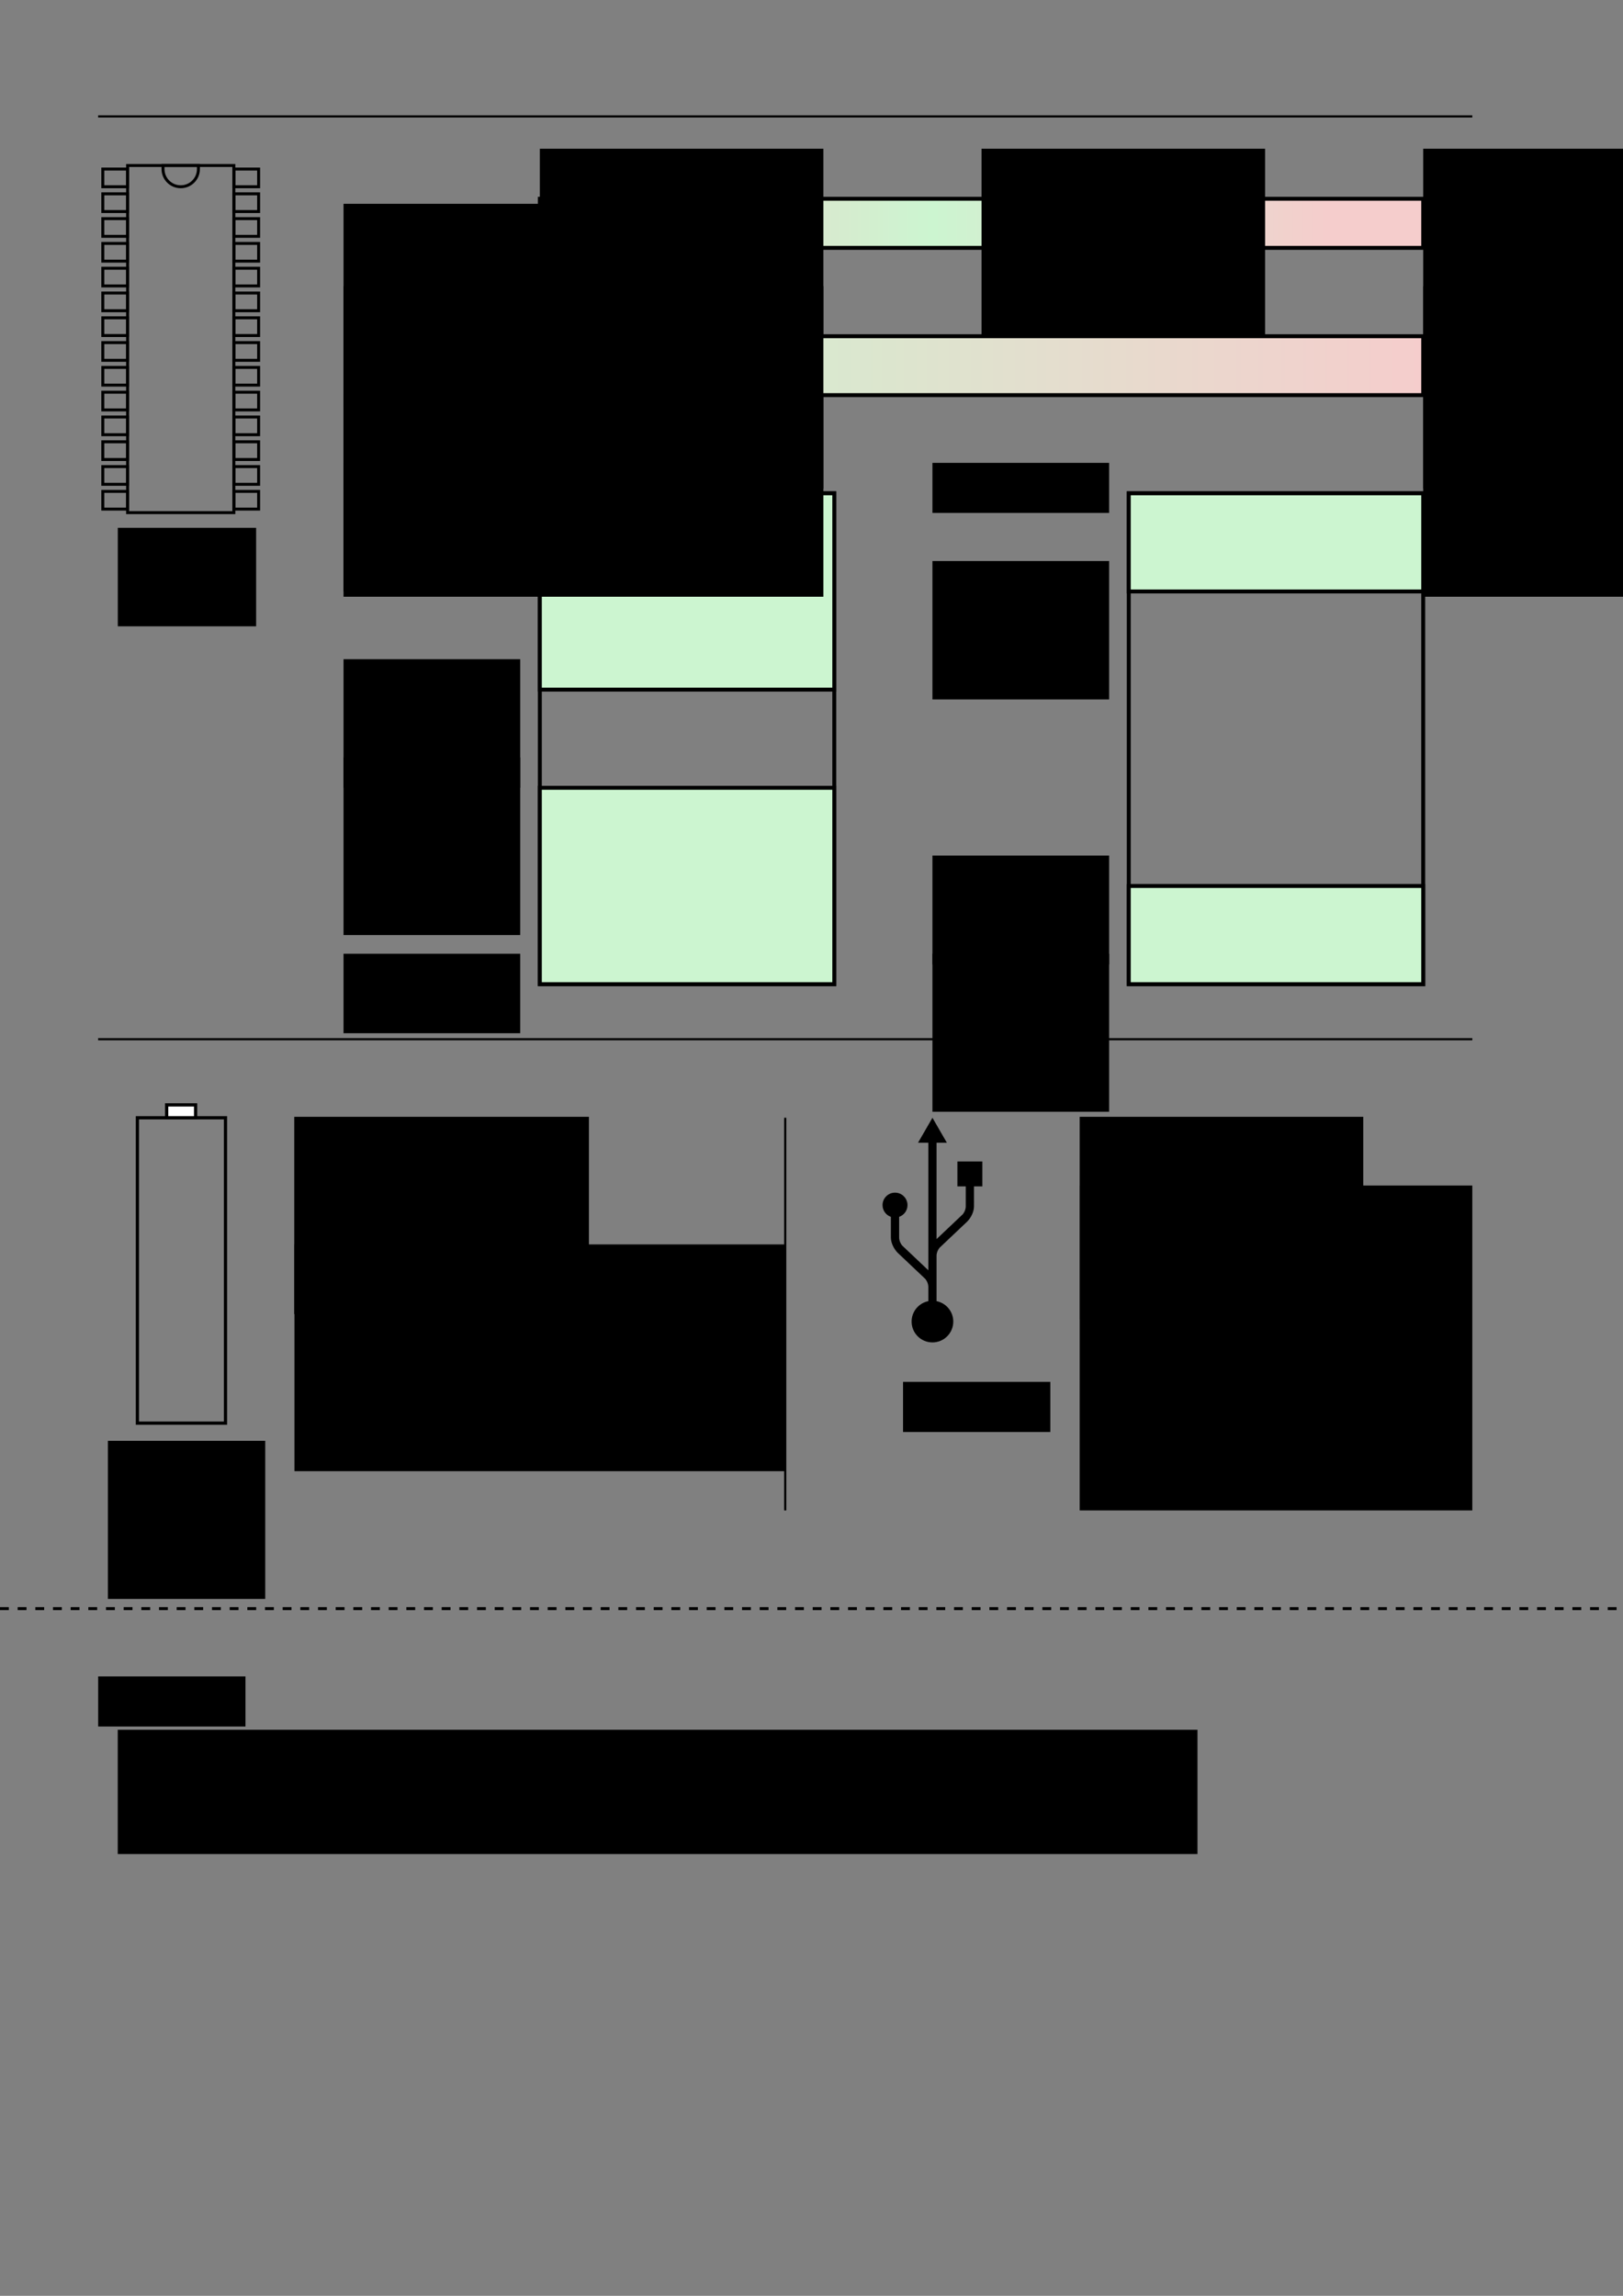<?xml version="1.0" encoding="UTF-8" standalone="no"?>
<!-- Created with Inkscape (http://www.inkscape.org/) -->

<svg
   xmlns:dc="http://purl.org/dc/elements/1.1/"
   xmlns:cc="http://creativecommons.org/ns#"
   xmlns:rdf="http://www.w3.org/1999/02/22-rdf-syntax-ns#"
   xmlns:svg="http://www.w3.org/2000/svg"
   xmlns="http://www.w3.org/2000/svg"
   xmlns:xlink="http://www.w3.org/1999/xlink"
   xmlns:sodipodi="http://sodipodi.sourceforge.net/DTD/sodipodi-0.dtd"
   xmlns:inkscape="http://www.inkscape.org/namespaces/inkscape"
   width="744.094"
   height="1052.362"
   id="svg2"
   version="1.1"
   inkscape:version="0.48.5 r10040"
   sodipodi:docname="cheatsheet-pg2.svg">
  <rect width="100%" height="100%" fill="#808080" stroke="none"/>
  <defs
     id="defs4">
    <linearGradient
       id="linearGradient11385">
      <stop
         style="stop-color:#ccf5d0;stop-opacity:1;"
         offset="0"
         id="stop11387" />
      <stop
         style="stop-color:#f5cdcc;stop-opacity:1;"
         offset="1"
         id="stop11389" />
    </linearGradient>
    <linearGradient
       id="linearGradient9529">
      <stop
         style="stop-color:#f5decc;stop-opacity:1;"
         offset="0"
         id="stop9531" />
      <stop
         style="stop-color:#f5decc;stop-opacity:0;"
         offset="1"
         id="stop9533" />
    </linearGradient>
    <linearGradient
       id="linearGradient9102">
      <stop
         style="stop-color:#f5cdcc;stop-opacity:1;"
         offset="0"
         id="stop9104" />
      <stop
         id="stop9112"
         offset="0.5"
         style="stop-color:#ccf5d0;stop-opacity:1;" />
      <stop
         style="stop-color:#f5cdcc;stop-opacity:1;"
         offset="1"
         id="stop9106" />
    </linearGradient>
    <clipPath
       clipPathUnits="userSpaceOnUse"
       id="clipPath10225">
      <rect
         style="fill:#000000;fill-opacity:1;stroke:#000000;stroke-width:0.547;stroke-miterlimit:4;stroke-opacity:1;stroke-dasharray:none;stroke-dashoffset:0"
         id="rect10227"
         width="123.944"
         height="8.136"
         x="197.489"
         y="635.989" />
    </clipPath>
    <linearGradient
       inkscape:collect="always"
       xlink:href="#linearGradient9102"
       id="linearGradient10415"
       gradientUnits="userSpaceOnUse"
       gradientTransform="translate(45,-18)"
       x1="179.1"
       y1="174.862"
       x2="540.9"
       y2="174.862" />
    <linearGradient
       inkscape:collect="always"
       xlink:href="#colors"
       id="gradient"
       x1="72.5"
       y1="43.5"
       x2="72.5"
       y2="50"
       gradientUnits="userSpaceOnUse"
       spreadMethod="reflect" />
    <linearGradient
       id="colors">
      <stop
         style="stop-color:#333333;stop-opacity:1"
         offset="0"
         id="dark" />
      <stop
         style="stop-color:#e6e6e6;stop-opacity:1"
         offset="1"
         id="light" />
    </linearGradient>
    <linearGradient
       inkscape:collect="always"
       xlink:href="#linearGradient11385"
       id="linearGradient12364"
       gradientUnits="userSpaceOnUse"
       gradientTransform="translate(22.5,-61.247)"
       x1="224.1"
       y1="228.862"
       x2="630.9"
       y2="228.862" />
    <linearGradient
       inkscape:collect="always"
       xlink:href="#linearGradient9102"
       id="linearGradient12426"
       gradientUnits="userSpaceOnUse"
       gradientTransform="translate(67.5,-83.747)"
       x1="179.1"
       y1="174.862"
       x2="540.9"
       y2="174.862" />
  </defs>
  <sodipodi:namedview
     id="base"
     pagecolor="#ffffff"
     bordercolor="#666666"
     borderopacity="1.0"
     inkscape:pageopacity="0.0"
     inkscape:pageshadow="2"
     inkscape:zoom="0.70000001"
     inkscape:cx="334.79894"
     inkscape:cy="539.31592"
     inkscape:document-units="in"
     inkscape:current-layer="layer1"
     showgrid="true"
     inkscape:window-width="1680"
     inkscape:window-height="1001"
     inkscape:window-x="0"
     inkscape:window-y="26"
     inkscape:window-maximized="1"
     showguides="true"
     inkscape:guide-bbox="true"
     units="in">
    <inkscape:grid
       type="xygrid"
       id="grid2985"
       empspacing="10"
       visible="true"
       enabled="true"
       snapvisiblegridlinesonly="true"
       units="in"
       spacingx="0.05in"
       spacingy="0.05in" />
  </sodipodi:namedview>
  <g
     inkscape:label="Layer 1"
     inkscape:groupmode="layer"
     id="layer1">
    <path
       style="fill:none;stroke:#000000;stroke-width:1.35;stroke-linecap:butt;stroke-linejoin:miter;stroke-opacity:1;stroke-miterlimit:4;stroke-dasharray:4.05,4.05;stroke-dashoffset:0"
       d="m 0,737.362 742.5,0"
       id="path4693"
       inkscape:connector-curvature="0"
       sodipodi:nodetypes="cc" />
    <flowRoot
       xml:space="preserve"
       id="flowRoot9092"
       style="font-size:40px;font-style:normal;font-variant:normal;font-weight:normal;font-stretch:normal;line-height:125%;letter-spacing:0px;word-spacing:0px;fill:#000000;fill-opacity:1;stroke:none;font-family:Droid Sans;-inkscape-font-specification:Droid Sans"
       transform="translate(67.5,-84.655)"><flowRegion
         id="flowRegion9094"><rect
           id="rect9096"
           width="130"
           height="92.857"
           x="90"
           y="178.076" /></flowRegion><flowPara
         id="flowPara9098"
         style="font-size:14px">VDD</flowPara></flowRoot>    <rect
       style="fill:url(#linearGradient12426);fill-opacity:1;stroke:#000000;stroke-width:1.8;stroke-miterlimit:4;stroke-opacity:1;stroke-dasharray:none;stroke-dashoffset:0"
       id="rect9100"
       width="405"
       height="22.5"
       x="247.5"
       y="91.115"
       rx="0"
       ry="0" />
    <flowRoot
       xml:space="preserve"
       id="flowRoot9092-6"
       style="font-size:40px;font-style:normal;font-variant:normal;font-weight:normal;font-stretch:normal;line-height:125%;letter-spacing:0px;word-spacing:0px;fill:#000000;fill-opacity:1;stroke:none;font-family:Droid Sans;-inkscape-font-specification:Droid Sans"
       transform="translate(157.5,-109.902)"><flowRegion
         id="flowRegion9094-6"><rect
           id="rect9096-8"
           width="130"
           height="92.857"
           x="90"
           y="178.076" /></flowRegion><flowPara
         id="flowPara9098-3"
         style="font-size:14px">1.8 V</flowPara></flowRoot>    <flowRoot
       xml:space="preserve"
       id="flowRoot9092-6-5"
       style="font-size:40px;font-style:normal;font-variant:normal;font-weight:normal;font-stretch:normal;line-height:125%;letter-spacing:0px;word-spacing:0px;fill:#000000;fill-opacity:1;stroke:none;font-family:Droid Sans;-inkscape-font-specification:Droid Sans"
       transform="translate(562.5,-109.902)"><flowRegion
         id="flowRegion9094-6-8"><rect
           id="rect9096-8-1"
           width="130"
           height="92.857"
           x="90"
           y="178.076" /></flowRegion><flowPara
         id="flowPara9098-3-2"
         style="font-size:14px">3.6 V</flowPara></flowRoot>    <flowRoot
       xml:space="preserve"
       id="flowRoot9092-6-5-9"
       style="font-size:40px;font-style:normal;font-variant:normal;font-weight:normal;font-stretch:normal;line-height:125%;letter-spacing:0px;word-spacing:0px;fill:#000000;fill-opacity:1;stroke:none;font-family:Droid Sans;-inkscape-font-specification:Droid Sans"
       transform="translate(360,-109.902)"><flowRegion
         id="flowRegion9094-6-8-0"><rect
           id="rect9096-8-1-4"
           width="130"
           height="92.857"
           x="90"
           y="178.076" /></flowRegion><flowPara
         id="flowPara9098-3-2-5"
         style="font-size:14px">3.3 V</flowPara></flowRoot>    <flowRoot
       xml:space="preserve"
       id="flowRoot9092-8"
       style="font-size:40px;font-style:normal;font-variant:normal;font-weight:normal;font-stretch:normal;line-height:125%;letter-spacing:0px;word-spacing:0px;fill:#000000;fill-opacity:1;stroke:none;font-family:Droid Sans;-inkscape-font-specification:Droid Sans"
       transform="translate(67.5,-46.902)"><flowRegion
         id="flowRegion9094-2"><rect
           id="rect9096-7"
           width="130"
           height="92.857"
           x="90"
           y="178.076" /></flowRegion><flowPara
         id="flowPara9098-36"
         style="font-size:14px">IDD</flowPara><flowPara
         style="font-size:14px"
         id="flowPara11355">at</flowPara></flowRoot>    <rect
       style="fill:none;stroke:#000000;stroke-width:1.8;stroke-miterlimit:4;stroke-opacity:1;stroke-dasharray:none;stroke-dashoffset:0"
       id="rect9251"
       width="135"
       height="225"
       x="517.5"
       y="226.115" />
    <rect
       style="fill:#ccf5d0;fill-opacity:1;stroke:#000000;stroke-width:1.8;stroke-miterlimit:4;stroke-opacity:1;stroke-dasharray:none;stroke-dashoffset:0"
       id="rect9251-7"
       width="135"
       height="45"
       x="517.5"
       y="226.115" />
    <rect
       style="fill:#ccf5d0;fill-opacity:1;stroke:#000000;stroke-width:1.8;stroke-miterlimit:4;stroke-opacity:1;stroke-dasharray:none;stroke-dashoffset:0"
       id="rect9251-7-8"
       width="135"
       height="45"
       x="517.5"
       y="406.115" />
    <rect
       style="fill:none;stroke:#000000;stroke-width:1.8;stroke-miterlimit:4;stroke-opacity:1;stroke-dasharray:none;stroke-dashoffset:0"
       id="rect9251-6"
       width="135"
       height="225"
       x="247.5"
       y="226.115" />
    <rect
       style="fill:#ccf5d0;fill-opacity:1;stroke:#000000;stroke-width:1.8;stroke-miterlimit:4;stroke-opacity:1;stroke-dasharray:none;stroke-dashoffset:0"
       id="rect9251-7-5"
       width="135"
       height="90"
       x="247.5"
       y="226.115" />
    <rect
       style="fill:#ccf5d0;fill-opacity:1;stroke:#000000;stroke-width:1.8;stroke-miterlimit:4;stroke-opacity:1;stroke-dasharray:none;stroke-dashoffset:0"
       id="rect9251-7-8-8"
       width="135"
       height="90"
       x="247.5"
       y="361.115" />
    <flowRoot
       xml:space="preserve"
       id="flowRoot9092-2"
       style="font-size:40px;font-style:normal;font-variant:normal;font-weight:normal;font-stretch:normal;text-align:end;line-height:125%;letter-spacing:0px;word-spacing:0px;text-anchor:end;fill:#000000;fill-opacity:1;stroke:none;font-family:Droid Sans;-inkscape-font-specification:Droid Sans"
       transform="translate(67.5,34.098)"><flowRegion
         id="flowRegion9094-4"><rect
           id="rect9096-4"
           width="81"
           height="58.941"
           x="90"
           y="178.076"
           style="text-align:end;text-anchor:end" /></flowRegion><flowPara
         id="flowPara9098-39"
         style="font-size:14px;text-align:end;text-anchor:end">VDD</flowPara></flowRoot>    <flowRoot
       xml:space="preserve"
       id="flowRoot9092-2-2"
       style="font-size:40px;font-style:normal;font-variant:normal;font-weight:normal;font-stretch:normal;text-align:end;line-height:125%;letter-spacing:0px;word-spacing:0px;text-anchor:end;fill:#000000;fill-opacity:1;stroke:none;font-family:Droid Sans;-inkscape-font-specification:Droid Sans"
       transform="translate(67.5,124.098)"><flowRegion
         id="flowRegion9094-4-2"><rect
           id="rect9096-4-7"
           width="81"
           height="58.941"
           x="90"
           y="178.076"
           style="text-align:end;text-anchor:end" /></flowRegion><flowPara
         id="flowPara9098-39-6"
         style="font-size:14px;text-align:end;text-anchor:end">VIH </flowPara><flowPara
         style="font-size:14px;text-align:end;text-anchor:end"
         id="flowPara9539">  = 0.7 x VDD</flowPara></flowRoot>    <flowRoot
       xml:space="preserve"
       id="flowRoot9092-2-2-7"
       style="font-size:40px;font-style:normal;font-variant:normal;font-weight:normal;font-stretch:normal;text-align:end;line-height:125%;letter-spacing:0px;word-spacing:0px;text-anchor:end;fill:#000000;fill-opacity:1;stroke:none;font-family:Droid Sans;-inkscape-font-specification:Droid Sans"
       transform="translate(67.5,169.098)"><flowRegion
         id="flowRegion9094-4-2-8"><rect
           id="rect9096-4-7-7"
           width="81"
           height="81.441"
           x="90"
           y="178.076"
           style="text-align:end;text-anchor:end" /></flowRegion><flowPara
         id="flowPara9098-39-6-9"
         style="font-size:14px;text-align:end;text-anchor:end">VIL</flowPara><flowPara
         style="font-size:14px;text-align:end;text-anchor:end"
         id="flowPara9541">  = 0.3 x VDD</flowPara></flowRoot>    <flowRoot
       xml:space="preserve"
       id="flowRoot9092-2-2-7-9"
       style="font-size:40px;font-style:normal;font-variant:normal;font-weight:normal;font-stretch:normal;text-align:end;line-height:125%;letter-spacing:0px;word-spacing:0px;text-anchor:end;fill:#000000;fill-opacity:1;stroke:none;font-family:Droid Sans;-inkscape-font-specification:Droid Sans"
       transform="translate(67.5,259.098)"><flowRegion
         id="flowRegion9094-4-2-8-7"><rect
           id="rect9096-4-7-7-6"
           width="81"
           height="36.441"
           x="90"
           y="178.076"
           style="text-align:end;text-anchor:end" /></flowRegion><flowPara
         id="flowPara9098-39-6-9-4"
         style="font-size:14px;text-align:end;text-anchor:end">GND</flowPara></flowRoot>    <flowRoot
       xml:space="preserve"
       id="flowRoot9092-2-8"
       style="font-size:40px;font-style:normal;font-variant:normal;font-weight:normal;font-stretch:normal;text-align:end;line-height:125%;letter-spacing:0px;word-spacing:0px;text-anchor:end;fill:#000000;fill-opacity:1;stroke:none;font-family:Droid Sans;-inkscape-font-specification:Droid Sans"
       transform="translate(337.5,34.098)"><flowRegion
         id="flowRegion9094-4-8"><rect
           id="rect9096-4-3"
           width="81"
           height="22.941"
           x="90"
           y="178.076"
           style="text-align:end;text-anchor:end" /></flowRegion><flowPara
         id="flowPara9098-39-1"
         style="font-size:14px;text-align:end;text-anchor:end">VDD</flowPara></flowRoot>    <flowRoot
       xml:space="preserve"
       id="flowRoot9092-2-2-4"
       style="font-size:40px;font-style:normal;font-variant:normal;font-weight:normal;font-stretch:normal;text-align:end;line-height:125%;letter-spacing:0px;word-spacing:0px;text-anchor:end;fill:#000000;fill-opacity:1;stroke:none;font-family:Droid Sans;-inkscape-font-specification:Droid Sans"
       transform="translate(337.5,79.098)"><flowRegion
         id="flowRegion9094-4-2-2"><rect
           id="rect9096-4-7-5"
           width="81"
           height="63.441"
           x="90"
           y="178.076"
           style="text-align:end;text-anchor:end" /></flowRegion><flowPara
         id="flowPara9098-39-6-5"
         style="font-size:14px;text-align:end;text-anchor:end">VOH</flowPara><flowPara
         style="font-size:14px;text-align:end;text-anchor:end"
         id="flowPara9543">  = VDD - 0.4</flowPara></flowRoot>    <flowRoot
       xml:space="preserve"
       id="flowRoot9092-2-2-4-6"
       style="font-size:40px;font-style:normal;font-variant:normal;font-weight:normal;font-stretch:normal;text-align:end;line-height:125%;letter-spacing:0px;word-spacing:0px;text-anchor:end;fill:#000000;fill-opacity:1;stroke:none;font-family:Droid Sans;-inkscape-font-specification:Droid Sans"
       transform="translate(337.5,214.098)"><flowRegion
         id="flowRegion9094-4-2-2-4"><rect
           id="rect9096-4-7-5-5"
           width="81"
           height="49.941"
           x="90"
           y="178.076"
           style="text-align:end;text-anchor:end" /></flowRegion><flowPara
         style="font-size:14px;text-align:end;text-anchor:end"
         id="flowPara9545">VOL</flowPara><flowPara
         style="font-size:14px;text-align:end;text-anchor:end"
         id="flowPara10394">  = 0.4</flowPara></flowRoot>    <flowRoot
       xml:space="preserve"
       id="flowRoot9092-2-2-4-6-1"
       style="font-size:40px;font-style:normal;font-variant:normal;font-weight:normal;font-stretch:normal;text-align:end;line-height:125%;letter-spacing:0px;word-spacing:0px;text-anchor:end;fill:#000000;fill-opacity:1;stroke:none;font-family:Droid Sans;-inkscape-font-specification:Droid Sans"
       transform="translate(337.5,259.098)"><flowRegion
         id="flowRegion9094-4-2-2-4-3"><rect
           id="rect9096-4-7-5-5-5"
           width="81"
           height="72.441"
           x="90"
           y="178.076"
           style="text-align:end;text-anchor:end" /></flowRegion><flowPara
         id="flowPara9098-39-6-5-2-5"
         style="font-size:14px;text-align:end;text-anchor:end">GND</flowPara></flowRoot>    <rect
       style="fill:url(#linearGradient12364);fill-opacity:1;stroke:#000000;stroke-width:1.8;stroke-miterlimit:4;stroke-opacity:1;stroke-dasharray:none;stroke-dashoffset:0"
       id="rect10244"
       width="405"
       height="27"
       x="247.5"
       y="154.115" />
    <flowRoot
       xml:space="preserve"
       id="flowRoot9092-6-0"
       style="font-size:40px;font-style:normal;font-variant:normal;font-weight:normal;font-stretch:normal;line-height:125%;letter-spacing:0px;word-spacing:0px;fill:#000000;fill-opacity:1;stroke:none;font-family:Droid Sans;-inkscape-font-specification:Droid Sans"
       transform="translate(157.5,-46.902)"><flowRegion
         id="flowRegion9094-6-0"><rect
           id="rect9096-8-5"
           width="130"
           height="92.857"
           x="90"
           y="178.076" /></flowRegion><flowPara
         id="flowPara9098-3-22"
         style="font-size:14px">3 mA</flowPara></flowRoot>    <flowRoot
       xml:space="preserve"
       id="flowRoot9092-6-0-4"
       style="font-size:40px;font-style:normal;font-variant:normal;font-weight:normal;font-stretch:normal;line-height:125%;letter-spacing:0px;word-spacing:0px;fill:#000000;fill-opacity:1;stroke:none;font-family:Droid Sans;-inkscape-font-specification:Droid Sans"
       transform="translate(562.5,-46.902)"><flowRegion
         id="flowRegion9094-6-0-0"><rect
           id="rect9096-8-5-9"
           width="130"
           height="92.857"
           x="90"
           y="178.076" /></flowRegion><flowPara
         id="flowPara9098-3-22-4"
         style="font-size:14px">9 mA</flowPara></flowRoot>    <flowRoot
       xml:space="preserve"
       id="flowRoot9092-6-0-0"
       style="font-size:40px;font-style:normal;font-variant:normal;font-weight:normal;font-stretch:normal;line-height:125%;letter-spacing:0px;word-spacing:0px;fill:#000000;fill-opacity:1;stroke:none;font-family:Droid Sans;-inkscape-font-specification:Droid Sans"
       transform="translate(157.5,2.598)"><flowRegion
         id="flowRegion9094-6-0-1"><rect
           id="rect9096-8-5-3"
           width="130"
           height="92.857"
           x="90"
           y="178.076" /></flowRegion><flowPara
         id="flowPara9098-3-22-7"
         style="font-size:14px">12 MHz</flowPara></flowRoot>    <flowRoot
       xml:space="preserve"
       id="flowRoot9092-6-0-0-7"
       style="font-size:40px;font-style:normal;font-variant:normal;font-weight:normal;font-stretch:normal;line-height:125%;letter-spacing:0px;word-spacing:0px;fill:#000000;fill-opacity:1;stroke:none;font-family:Droid Sans;-inkscape-font-specification:Droid Sans"
       transform="translate(562.5,2.598)"><flowRegion
         id="flowRegion9094-6-0-1-7"><rect
           id="rect9096-8-5-3-7"
           width="130"
           height="92.857"
           x="90"
           y="178.076" /></flowRegion><flowPara
         id="flowPara9098-3-22-7-5"
         style="font-size:14px">50 MHz</flowPara></flowRoot>    <flowRoot
       xml:space="preserve"
       id="flowRoot9092-8-0"
       style="font-size:40px;font-style:normal;font-variant:normal;font-weight:normal;font-stretch:normal;line-height:125%;letter-spacing:0px;word-spacing:0px;fill:#000000;fill-opacity:1;stroke:none;font-family:Droid Sans;-inkscape-font-specification:Droid Sans"
       transform="translate(67.5,2.598)"><flowRegion
         id="flowRegion9094-2-1"><rect
           id="rect9096-7-2"
           width="130"
           height="92.857"
           x="90"
           y="178.076" /></flowRegion><flowPara
         style="font-size:14px"
         id="flowPara11357">Sys. Clock</flowPara></flowRoot>    <path
       style="fill:none;stroke:#000000;stroke-width:1px;stroke-linecap:butt;stroke-linejoin:miter;stroke-opacity:1"
       d="m 45,53.362 630,0"
       id="path11628"
       inkscape:connector-curvature="0" />
    <path
       style="fill:none;stroke:#000000;stroke-width:1px;stroke-linecap:butt;stroke-linejoin:miter;stroke-opacity:1"
       d="m 45,476.362 630,0"
       id="path11628-8"
       inkscape:connector-curvature="0" />
    <g
       id="g12311"
       style="stroke-width:1.35;stroke-miterlimit:4;stroke-dasharray:none">
      <rect
         y="75.862"
         x="58.5"
         height="159.124"
         width="48.711"
         id="rect3229"
         style="fill:none;stroke:#000000;stroke-width:1.35;stroke-miterlimit:4;stroke-opacity:1;stroke-dasharray:none;stroke-dashoffset:0" />
      <rect
         y="77.486"
         x="47.134"
         height="8.119"
         width="11.366"
         id="rect4034"
         style="fill:none;stroke:#000000;stroke-width:1.35;stroke-miterlimit:4;stroke-opacity:1;stroke-dasharray:none;stroke-dashoffset:0" />
      <rect
         y="88.852"
         x="47.134"
         height="8.119"
         width="11.366"
         id="rect4034-6"
         style="fill:none;stroke:#000000;stroke-width:1.35;stroke-miterlimit:4;stroke-opacity:1;stroke-dasharray:none;stroke-dashoffset:0" />
      <rect
         y="100.218"
         x="47.134"
         height="8.119"
         width="11.366"
         id="rect4034-5"
         style="fill:none;stroke:#000000;stroke-width:1.35;stroke-miterlimit:4;stroke-opacity:1;stroke-dasharray:none;stroke-dashoffset:0" />
      <rect
         y="111.584"
         x="47.134"
         height="8.119"
         width="11.366"
         id="rect4034-4"
         style="fill:none;stroke:#000000;stroke-width:1.35;stroke-miterlimit:4;stroke-opacity:1;stroke-dasharray:none;stroke-dashoffset:0" />
      <rect
         y="122.95"
         x="47.134"
         height="8.119"
         width="11.366"
         id="rect4034-8"
         style="fill:none;stroke:#000000;stroke-width:1.35;stroke-miterlimit:4;stroke-opacity:1;stroke-dasharray:none;stroke-dashoffset:0" />
      <rect
         y="134.316"
         x="47.134"
         height="8.119"
         width="11.366"
         id="rect4034-2"
         style="fill:none;stroke:#000000;stroke-width:1.35;stroke-miterlimit:4;stroke-opacity:1;stroke-dasharray:none;stroke-dashoffset:0" />
      <rect
         y="145.682"
         x="47.134"
         height="8.119"
         width="11.366"
         id="rect4034-3"
         style="fill:none;stroke:#000000;stroke-width:1.35;stroke-miterlimit:4;stroke-opacity:1;stroke-dasharray:none;stroke-dashoffset:0" />
      <rect
         y="157.048"
         x="47.134"
         height="8.119"
         width="11.366"
         id="rect4034-0"
         style="fill:none;stroke:#000000;stroke-width:1.35;stroke-miterlimit:4;stroke-opacity:1;stroke-dasharray:none;stroke-dashoffset:0" />
      <rect
         y="168.414"
         x="47.134"
         height="8.119"
         width="11.366"
         id="rect4034-9"
         style="fill:none;stroke:#000000;stroke-width:1.35;stroke-miterlimit:4;stroke-opacity:1;stroke-dasharray:none;stroke-dashoffset:0" />
      <rect
         y="179.78"
         x="47.134"
         height="8.119"
         width="11.366"
         id="rect4034-32"
         style="fill:none;stroke:#000000;stroke-width:1.35;stroke-miterlimit:4;stroke-opacity:1;stroke-dasharray:none;stroke-dashoffset:0" />
      <rect
         y="191.146"
         x="47.134"
         height="8.119"
         width="11.366"
         id="rect4034-7"
         style="fill:none;stroke:#000000;stroke-width:1.35;stroke-miterlimit:4;stroke-opacity:1;stroke-dasharray:none;stroke-dashoffset:0" />
      <rect
         y="202.512"
         x="47.134"
         height="8.119"
         width="11.366"
         id="rect4034-35"
         style="fill:none;stroke:#000000;stroke-width:1.35;stroke-miterlimit:4;stroke-opacity:1;stroke-dasharray:none;stroke-dashoffset:0" />
      <rect
         y="213.878"
         x="47.134"
         height="8.119"
         width="11.366"
         id="rect4034-34"
         style="fill:none;stroke:#000000;stroke-width:1.35;stroke-miterlimit:4;stroke-opacity:1;stroke-dasharray:none;stroke-dashoffset:0" />
      <rect
         y="225.244"
         x="47.134"
         height="8.119"
         width="11.366"
         id="rect4034-1"
         style="fill:none;stroke:#000000;stroke-width:1.35;stroke-miterlimit:4;stroke-opacity:1;stroke-dasharray:none;stroke-dashoffset:0" />
      <rect
         y="77.486"
         x="107.211"
         height="8.119"
         width="11.366"
         id="rect4034-65"
         style="fill:none;stroke:#000000;stroke-width:1.35;stroke-miterlimit:4;stroke-opacity:1;stroke-dasharray:none;stroke-dashoffset:0" />
      <rect
         y="88.852"
         x="107.211"
         height="8.119"
         width="11.366"
         id="rect4034-6-8"
         style="fill:none;stroke:#000000;stroke-width:1.35;stroke-miterlimit:4;stroke-opacity:1;stroke-dasharray:none;stroke-dashoffset:0" />
      <rect
         y="100.218"
         x="107.211"
         height="8.119"
         width="11.366"
         id="rect4034-5-6"
         style="fill:none;stroke:#000000;stroke-width:1.35;stroke-miterlimit:4;stroke-opacity:1;stroke-dasharray:none;stroke-dashoffset:0" />
      <rect
         y="111.584"
         x="107.211"
         height="8.119"
         width="11.366"
         id="rect4034-4-0"
         style="fill:none;stroke:#000000;stroke-width:1.35;stroke-miterlimit:4;stroke-opacity:1;stroke-dasharray:none;stroke-dashoffset:0" />
      <rect
         y="122.95"
         x="107.211"
         height="8.119"
         width="11.366"
         id="rect4034-8-0"
         style="fill:none;stroke:#000000;stroke-width:1.35;stroke-miterlimit:4;stroke-opacity:1;stroke-dasharray:none;stroke-dashoffset:0" />
      <rect
         y="134.316"
         x="107.211"
         height="8.119"
         width="11.366"
         id="rect4034-2-8"
         style="fill:none;stroke:#000000;stroke-width:1.35;stroke-miterlimit:4;stroke-opacity:1;stroke-dasharray:none;stroke-dashoffset:0" />
      <rect
         y="145.682"
         x="107.211"
         height="8.119"
         width="11.366"
         id="rect4034-3-3"
         style="fill:none;stroke:#000000;stroke-width:1.35;stroke-miterlimit:4;stroke-opacity:1;stroke-dasharray:none;stroke-dashoffset:0" />
      <rect
         y="157.048"
         x="107.211"
         height="8.119"
         width="11.366"
         id="rect4034-0-1"
         style="fill:none;stroke:#000000;stroke-width:1.35;stroke-miterlimit:4;stroke-opacity:1;stroke-dasharray:none;stroke-dashoffset:0" />
      <rect
         y="168.414"
         x="107.211"
         height="8.119"
         width="11.366"
         id="rect4034-9-4"
         style="fill:none;stroke:#000000;stroke-width:1.35;stroke-miterlimit:4;stroke-opacity:1;stroke-dasharray:none;stroke-dashoffset:0" />
      <rect
         y="179.78"
         x="107.211"
         height="8.119"
         width="11.366"
         id="rect4034-32-7"
         style="fill:none;stroke:#000000;stroke-width:1.35;stroke-miterlimit:4;stroke-opacity:1;stroke-dasharray:none;stroke-dashoffset:0" />
      <rect
         y="191.146"
         x="107.211"
         height="8.119"
         width="11.366"
         id="rect4034-7-0"
         style="fill:none;stroke:#000000;stroke-width:1.35;stroke-miterlimit:4;stroke-opacity:1;stroke-dasharray:none;stroke-dashoffset:0" />
      <rect
         y="202.512"
         x="107.211"
         height="8.119"
         width="11.366"
         id="rect4034-35-4"
         style="fill:none;stroke:#000000;stroke-width:1.35;stroke-miterlimit:4;stroke-opacity:1;stroke-dasharray:none;stroke-dashoffset:0" />
      <rect
         y="213.878"
         x="107.211"
         height="8.119"
         width="11.366"
         id="rect4034-34-7"
         style="fill:none;stroke:#000000;stroke-width:1.35;stroke-miterlimit:4;stroke-opacity:1;stroke-dasharray:none;stroke-dashoffset:0" />
      <rect
         y="225.244"
         x="107.211"
         height="8.119"
         width="11.366"
         id="rect4034-1-3"
         style="fill:none;stroke:#000000;stroke-width:1.35;stroke-miterlimit:4;stroke-opacity:1;stroke-dasharray:none;stroke-dashoffset:0" />
      <path
         inkscape:connector-curvature="0"
         id="rect4575"
         d="m 74.737,75.862 0,1.624 c 0,4.498 3.621,8.119 8.119,8.119 4.498,0 8.119,-3.621 8.119,-8.119 l 0,-1.624 -16.237,0 z"
         style="fill:none;stroke:#000000;stroke-width:1.35;stroke-miterlimit:4;stroke-opacity:1;stroke-dasharray:none;stroke-dashoffset:0" />
    </g>
    <flowRoot
       xml:space="preserve"
       id="flowRoot3999-9"
       style="font-size:14px;font-style:normal;font-weight:normal;line-height:125%;letter-spacing:0px;word-spacing:0px;fill:#000000;fill-opacity:1;stroke:none;font-family:Sans"
       transform="matrix(0.361,0,0,0.361,25.134,190.028)"><flowRegion
         id="flowRegion4001-0"><rect
           id="rect4003-2"
           width="175.649"
           height="125.077"
           x="80"
           y="143.791"
           style="font-size:14px" /></flowRegion><flowPara
         id="flowPara4005-6"
         style="font-size:38.8px;font-style:normal;font-variant:normal;font-weight:normal;font-stretch:normal;font-family:Droid Sans;-inkscape-font-specification:Droid Sans">LPC1114</flowPara></flowRoot>    <rect
       style="fill:none;stroke:#000000;stroke-width:1.474;stroke-linecap:butt;stroke-linejoin:miter;stroke-opacity:1"
       id="battery"
       width="139.99"
       height="40.376"
       x="-652.352"
       y="63"
       transform="matrix(0,-1,1,0,0,0)" />
    <rect
       style="fill:#ffffff;fill-rule:evenodd;stroke:#000000;stroke-width:1.474px;stroke-linecap:butt;stroke-linejoin:miter;stroke-opacity:1"
       id="end"
       width="5.894"
       height="13.262"
       x="-512.362"
       y="76.41"
       transform="matrix(0,-1,1,0,0,0)" />
    <flowRoot
       xml:space="preserve"
       id="flowRoot3999-9-9"
       style="font-size:14px;font-style:normal;font-weight:normal;line-height:125%;letter-spacing:0px;word-spacing:0px;fill:#000000;fill-opacity:1;stroke:none;font-family:Sans"
       transform="matrix(0.361,0,0,0.361,20.591,608.528)"><flowRegion
         id="flowRegion4001-0-1"><rect
           id="rect4003-2-4"
           width="199.793"
           height="200.793"
           x="80"
           y="143.791"
           style="font-size:14px" /></flowRegion><flowPara
         id="flowPara4005-6-5"
         style="font-size:38.8px;font-style:normal;font-variant:normal;font-weight:normal;font-stretch:normal;text-align:center;text-anchor:middle;font-family:Droid Sans;-inkscape-font-specification:Droid Sans">AA Alkaline</flowPara><flowPara
         style="font-size:38.8px;font-style:normal;font-variant:normal;font-weight:normal;font-stretch:normal;text-align:center;text-anchor:middle;font-family:Droid Sans;-inkscape-font-specification:Droid Sans"
         id="flowPara12822">Battery</flowPara></flowRoot>    <flowRoot
       xml:space="preserve"
       id="flowRoot9092-24"
       style="font-size:40px;font-style:normal;font-variant:normal;font-weight:normal;font-stretch:normal;line-height:125%;letter-spacing:0px;word-spacing:0px;fill:#000000;fill-opacity:1;stroke:none;font-family:Droid Sans;-inkscape-font-specification:Droid Sans"
       transform="translate(44.91,333.845)"><flowRegion
         id="flowRegion9094-1"><rect
           id="rect9096-1"
           width="135.09"
           height="90.441"
           x="90"
           y="178.076" /></flowRegion><flowPara
         id="flowPara9098-9"
         style="font-size:14px">Voltage (Good): 1.5 V</flowPara><flowPara
         style="font-size:14px"
         id="flowPara12820">Voltage (Dead): 1 V</flowPara></flowRoot>    <flowRoot
       xml:space="preserve"
       id="flowRoot9092-24-2"
       style="font-size:40px;font-style:normal;font-variant:normal;font-weight:normal;font-stretch:normal;line-height:125%;letter-spacing:0px;word-spacing:0px;fill:#000000;fill-opacity:1;stroke:none;font-family:Droid Sans;-inkscape-font-specification:Droid Sans"
       transform="translate(45,392.345)"><flowRegion
         id="flowRegion9094-1-0"><rect
           id="rect9096-1-4"
           width="225"
           height="103.941"
           x="90"
           y="178.076" /></flowRegion><flowPara
         style="font-size:14px"
         id="flowPara12828">Capacity:</flowPara><flowPara
         style="font-size:14px"
         id="flowPara12655">6480 C to 9360 C</flowPara><flowPara
         style="font-size:14px"
         id="flowPara12657">1800mAh to 2600mAh</flowPara></flowRoot>    <path
       style="fill:none;stroke:#000000;stroke-width:1px;stroke-linecap:butt;stroke-linejoin:miter;stroke-opacity:1"
       d="m 360,512.362 0,180"
       id="path12514"
       inkscape:connector-curvature="0"
       sodipodi:nodetypes="cc" />
    <path
       inkscape:connector-curvature="0"
       d="m 427.5,512.362 -6.606,11.44 4.713,0 0,58.472 -12.029,-11.385 c -0.777,-0.969 -1.321,-2.237 -1.352,-3.541 0,-5.276 -10e-4,-8.408 -0.004,-9.562 2.227,-0.782 3.835,-2.881 3.835,-5.378 0,-3.158 -2.562,-5.72 -5.721,-5.72 -3.16,0 -5.722,2.562 -5.722,5.72 0,2.496 1.607,4.596 3.832,5.378 l -0.002,9.45 c 0,2.561 1.405,5.245 3.052,6.953 -0.049,-0.047 -0.101,-0.095 9.2e-4,0.003 0.041,0.036 12.761,12.079 12.761,12.079 0.775,0.967 1.317,2.234 1.348,3.537 l 0,6.615 c -4.37,0.877 -7.662,4.736 -7.662,9.364 0,5.277 4.278,9.555 9.554,9.555 5.277,0 9.555,-4.278 9.555,-9.555 0,-4.63 -3.295,-8.488 -7.668,-9.365 l 0,-6.499 c 0,-0.017 9.2e-4,-0.033 0,-0.05 l 0,-14.374 c 0.033,-1.301 0.575,-2.566 1.352,-3.532 0,0 12.719,-12.04 12.76,-12.078 0.102,-0.097 0.049,-0.049 9.2e-4,-9.1e-4 1.647,-1.708 3.051,-4.393 3.051,-6.954 l -0.002,-9.107 3.836,0 0,-11.443 -11.442,0 0,11.443 3.831,0 c 0,0 -0.004,2.399 -0.004,9.218 -0.03,1.304 -0.574,2.573 -1.351,3.542 l -12.031,11.388 0,-44.173 4.72,0 -6.606,-11.44 z"
       id="path1334" />
    <flowRoot
       xml:space="preserve"
       id="flowRoot3999-9-9-9"
       style="font-size:14px;font-style:normal;font-weight:normal;line-height:125%;letter-spacing:0px;word-spacing:0px;fill:#000000;fill-opacity:1;stroke:none;font-family:Sans"
       transform="matrix(0.361,0,0,0.361,385.134,581.528)"><flowRegion
         id="flowRegion4001-0-1-2"><rect
           id="rect4003-2-4-4"
           width="187.071"
           height="63.607"
           x="80"
           y="143.791"
           style="font-size:14px" /></flowRegion><flowPara
         id="flowPara4005-6-5-1"
         style="font-size:38.8px;font-style:normal;font-variant:normal;font-weight:normal;font-stretch:normal;font-family:Droid Sans;-inkscape-font-specification:Droid Sans">USB</flowPara></flowRoot>    <flowRoot
       xml:space="preserve"
       id="flowRoot9092-24-1"
       style="font-size:40px;font-style:normal;font-variant:normal;font-weight:normal;font-stretch:normal;line-height:125%;letter-spacing:0px;word-spacing:0px;fill:#000000;fill-opacity:1;stroke:none;font-family:Droid Sans;-inkscape-font-specification:Droid Sans"
       transform="translate(405,333.845)"><flowRegion
         id="flowRegion9094-1-5"><rect
           id="rect9096-1-2"
           width="130"
           height="92.857"
           x="90"
           y="178.076" /></flowRegion><flowPara
         id="flowPara9098-9-1"
         style="font-size:14px">Voltage: 5 V</flowPara></flowRoot>    <flowRoot
       xml:space="preserve"
       id="flowRoot9092-24-1-7"
       style="font-size:40px;font-style:normal;font-variant:normal;font-weight:normal;font-stretch:normal;line-height:125%;letter-spacing:0px;word-spacing:0px;fill:#000000;fill-opacity:1;stroke:none;font-family:Droid Sans;-inkscape-font-specification:Droid Sans"
       transform="translate(405,365.345)"><flowRegion
         id="flowRegion9094-1-5-8"><rect
           id="rect9096-1-2-6"
           width="180"
           height="148.941"
           x="90"
           y="178.076" /></flowRegion><flowPara
         id="flowPara9098-9-1-3"
         style="font-size:14px">USB Port Max. Current:</flowPara><flowPara
         style="font-size:14px"
         id="flowPara12814">100 mA</flowPara><flowPara
         style="font-size:14px"
         id="flowPara12808" /><flowPara
         style="font-size:14px"
         id="flowPara12812">USB Port Max. Current from Active Hub (after Enum):</flowPara><flowPara
         style="font-size:14px"
         id="flowPara12816">500 mA</flowPara><flowPara
         style="font-size:14px"
         id="flowPara12810" /><flowPara
         style="font-size:14px"
         id="flowPara12796">USB Chargers: 1A to 2A</flowPara><flowPara
         style="font-size:14px"
         id="flowPara12818" /></flowRoot>    <flowRoot
       xml:space="preserve"
       id="flowRoot12747"
       style="font-size:40px;font-style:normal;font-variant:normal;font-weight:normal;font-stretch:normal;line-height:125%;letter-spacing:0px;word-spacing:0px;fill:#000000;fill-opacity:1;stroke:none;font-family:Droid Sans;-inkscape-font-specification:Droid Sans"
       transform="translate(-313.156,20.526)"><flowRegion
         id="flowRegion12749"><rect
           id="rect12751"
           width="495.013"
           height="56.974"
           x="367.143"
           y="772.362" /></flowRegion><flowPara
         id="flowPara12753"
         style="font-size:12px">AA Battery Image: https://commons.wikimedia.org/wiki/File:AA_battery_size.svg</flowPara></flowRoot>    <flowRoot
       xml:space="preserve"
       id="flowRoot3999-9-9-1"
       style="font-size:14px;font-style:normal;font-weight:normal;line-height:125%;letter-spacing:0px;word-spacing:0px;fill:#000000;fill-opacity:1;stroke:none;font-family:Sans"
       transform="matrix(0.361,0,0,0.361,16.134,716.528)"><flowRegion
         id="flowRegion4001-0-1-5"><rect
           id="rect4003-2-4-2"
           width="187.071"
           height="63.607"
           x="80"
           y="143.791"
           style="font-size:14px" /></flowRegion><flowPara
         id="flowPara4005-6-5-5"
         style="font-size:38.8px;font-style:normal;font-variant:normal;font-weight:normal;font-stretch:normal;font-family:Droid Sans;-inkscape-font-specification:Droid Sans">Credits:</flowPara></flowRoot>  </g>
</svg>
